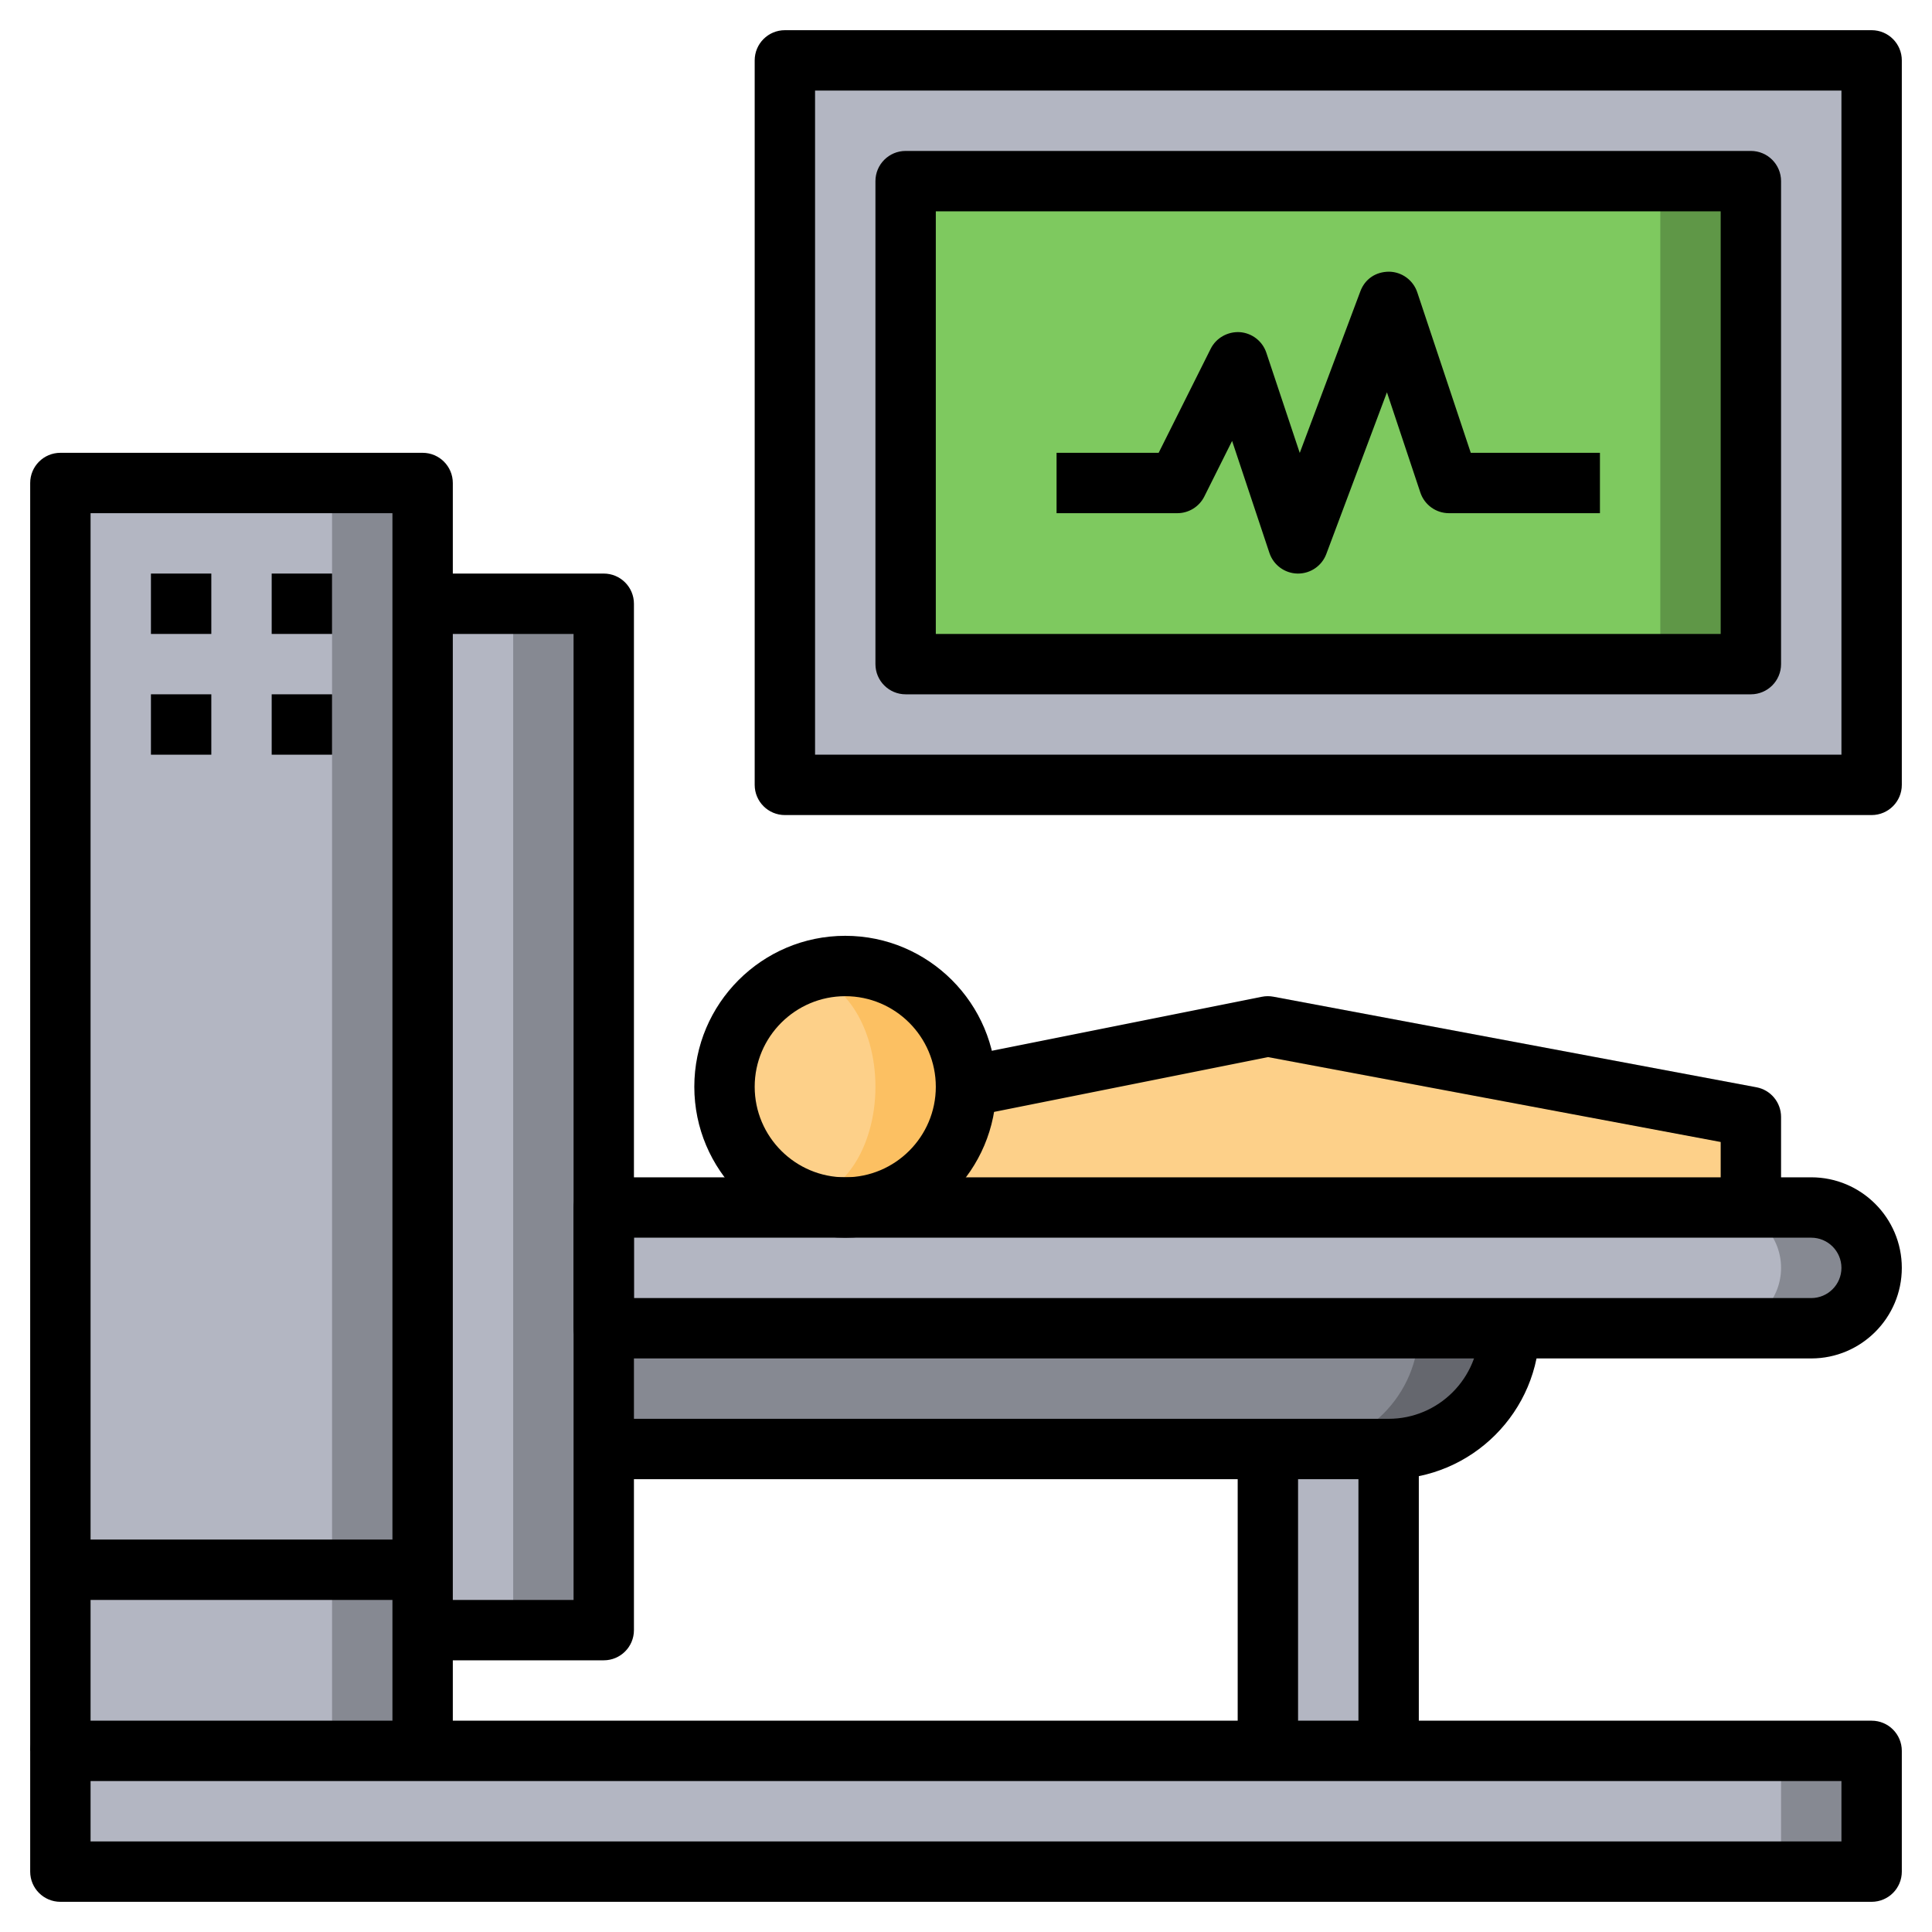 <svg id="Layer_3" enable-background="new 0 0 64 64" height="512" viewBox="0 0 64 64" width="512" xmlns="http://www.w3.org/2000/svg"><circle cx="28" cy="36" fill="#fcc062" r="4"/><ellipse cx="26.5" cy="36" fill="#fdd089" rx="2.5" ry="3.703"/><path d="m31 40h27v-3l-16-3-11 2z" fill="#fdd089"/><path d="m2 16h12v42h-12z" fill="#868992"/><path d="m2 16h9v42h-9z" fill="#b3b6c2"/><path d="m14 20h6v34h-6z" fill="#868992"/><path d="m14 20h3v34h-3z" fill="#b3b6c2"/><path d="m2 58h60v4h-60z" fill="#868992"/><path d="m2 58h57v4h-57z" fill="#b3b6c2"/><path d="m42 48h4v10h-4z" fill="#b3b6c2"/><path d="m50 44h-30v4h26c2.209 0 4-1.791 4-4z" fill="#65676e"/><path d="m47 44h-27v4h23c2.209 0 4-1.791 4-4z" fill="#868992"/><path d="m60 44h-40v-4h40c1.105 0 2 .895 2 2 0 1.105-.895 2-2 2z" fill="#868992"/><path d="m59 42c0-1.105-.895-2-2-2h-37v4h37c1.105 0 2-.895 2-2z" fill="#b3b6c2"/><path d="m26 2h36v24h-36z" fill="#b3b6c2"/><path d="m30 6h28v16h-28z" fill="#5f9747"/><path d="m30 6h25v16h-25z" fill="#7ec95f"/><path d="m15 58h-2v-41h-10v41h-2v-42c0-.552.448-1 1-1h12c.552 0 1 .448 1 1z"/><path d="m20 55h-6v-2h5v-32h-5v-2h6c.552 0 1 .448 1 1v34c0 .553-.448 1-1 1z"/><path d="m60 45h-40c-.552 0-1-.447-1-1v-4c0-.553.448-1 1-1h40c1.654 0 3 1.346 3 3s-1.346 3-3 3zm-39-2h39c.551 0 1-.448 1-1s-.449-1-1-1h-39z"/><path d="m46 49h-26v-2h26c1.654 0 3-1.346 3-3h2c0 2.757-2.243 5-5 5z"/><path d="m59 40h-2v-2.17l-14.994-2.812-9.81 1.962-.393-1.961 10-2c.125-.025.255-.026.38-.002l16 3c.474.088.817.502.817.983z"/><path d="m28 41c-2.757 0-5-2.243-5-5s2.243-5 5-5 5 2.243 5 5-2.243 5-5 5zm0-8c-1.654 0-3 1.346-3 3s1.346 3 3 3 3-1.346 3-3-1.346-3-3-3z"/><path d="m5 19h2v2h-2z"/><path d="m9 19h2v2h-2z"/><path d="m5 23h2v2h-2z"/><path d="m9 23h2v2h-2z"/><path d="m2 51h12v2h-12z"/><path d="m45 48h2v10h-2z"/><path d="m41 48h2v10h-2z"/><path d="m62 63h-60c-.552 0-1-.447-1-1v-4c0-.553.448-1 1-1h60c.552 0 1 .447 1 1v4c0 .553-.448 1-1 1zm-59-2h58v-2h-58z"/><path d="m62 27h-36c-.552 0-1-.448-1-1v-24c0-.552.448-1 1-1h36c.552 0 1 .448 1 1v24c0 .552-.448 1-1 1zm-35-2h34v-22h-34z"/><path d="m58 23h-28c-.552 0-1-.448-1-1v-16c0-.552.448-1 1-1h28c.552 0 1 .448 1 1v16c0 .552-.448 1-1 1zm-27-2h26v-14h-26z"/><path d="m43 19c-.006 0-.012 0-.019 0-.423-.008-.796-.282-.93-.684l-1.236-3.71-.92 1.841c-.17.339-.516.553-.895.553h-4v-2h3.382l1.724-3.447c.181-.362.566-.574.965-.55.403.029.75.298.878.681l1.107 3.32 2.008-5.355c.148-.396.498-.649.955-.649.423.008.796.282.93.684l1.772 5.316h4.279v2h-5c-.431 0-.812-.275-.949-.684l-1.107-3.32-2.008 5.355c-.146.391-.52.649-.936.649z"/></svg>